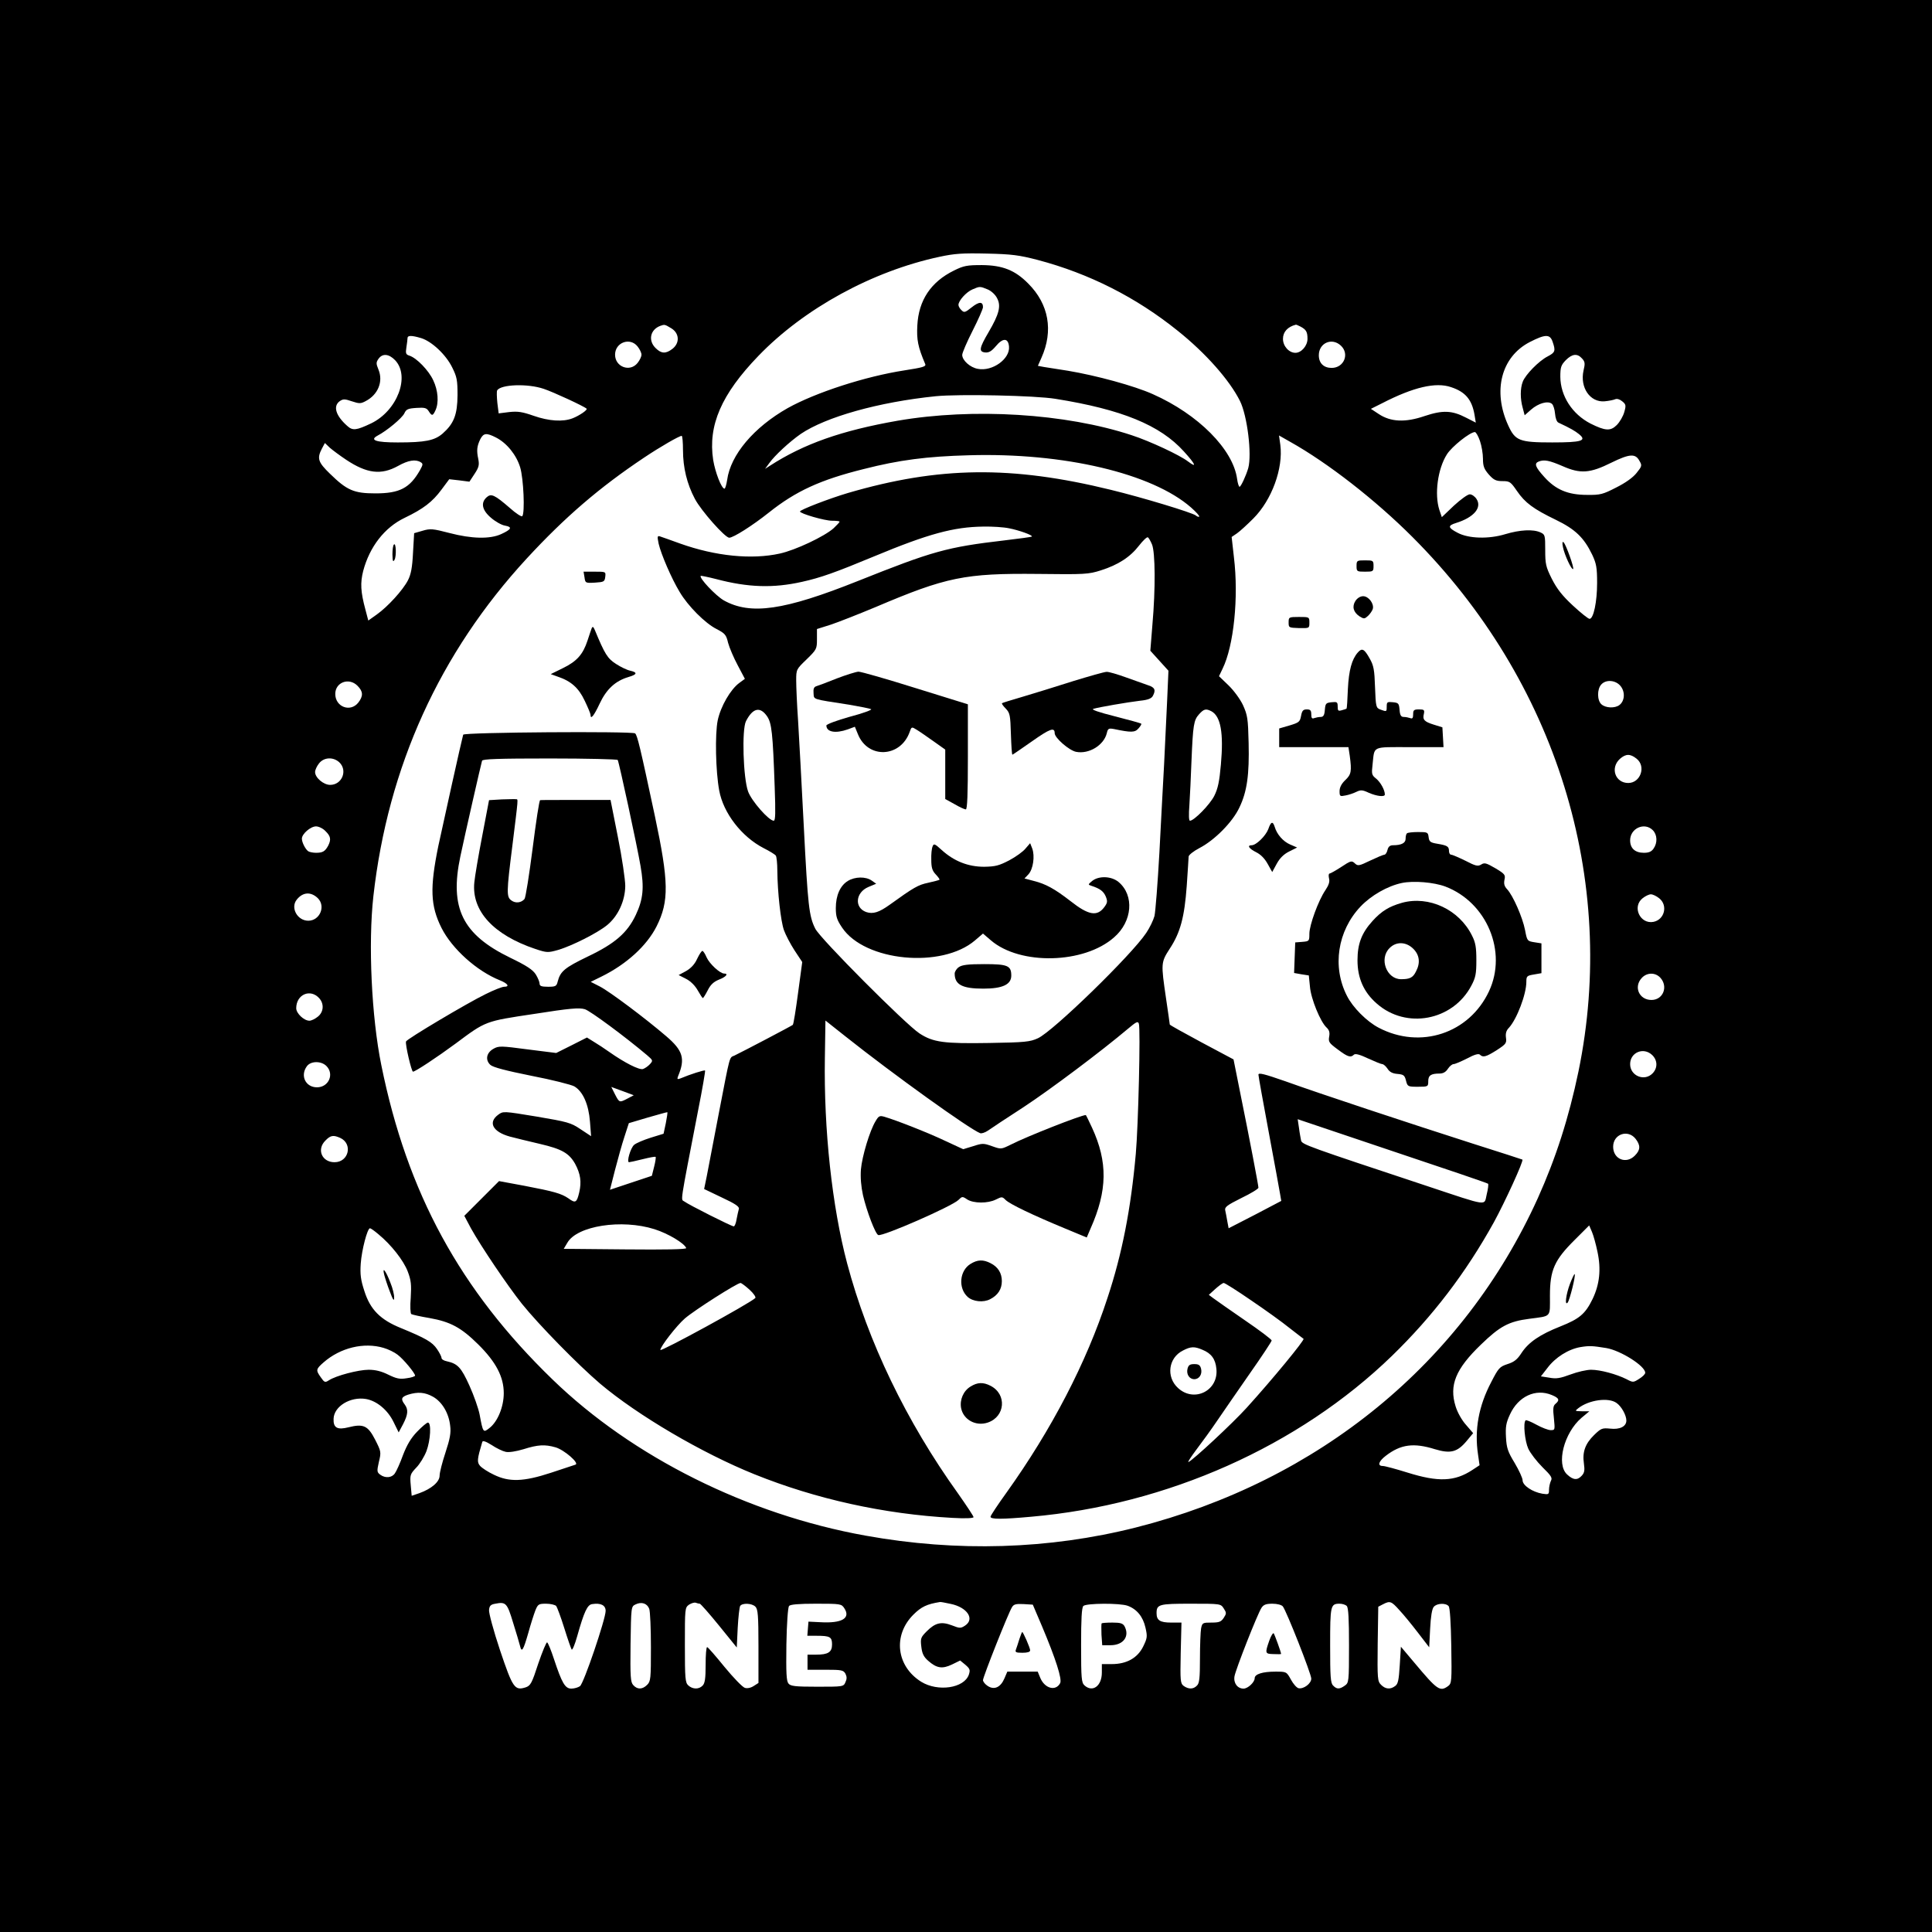 <?xml version="1.0" standalone="no"?>
<!DOCTYPE svg PUBLIC "-//W3C//DTD SVG 20010904//EN"
 "http://www.w3.org/TR/2001/REC-SVG-20010904/DTD/svg10.dtd">
<svg version="1.0" xmlns="http://www.w3.org/2000/svg"
 width="1024pt" height="1024pt" viewBox="0 0 1024 1024"
 preserveAspectRatio="xMidYMid meet">
<g transform="translate(0,1024) scale(0.1,-0.1)"
fill="#000000" stroke="none">
<path d="M0 5120 l0 -5120 5120 0 5120 0 0 5120 0 5120 -5120 0 -5120 0 0
-5120z m5501 3742 c272 -72 521 -198 741 -375 149 -119 275 -262 330 -372 39
-78 64 -283 44 -356 -12 -41 -39 -99 -46 -99 -4 0 -10 19 -13 41 -21 157 -206
343 -447 450 -98 44 -300 99 -450 124 -52 8 -109 17 -127 20 l-32 6 19 43 c64
143 39 284 -70 393 -70 71 -136 97 -245 98 -79 0 -97 -3 -149 -29 -122 -60
-187 -157 -194 -291 -4 -76 3 -113 42 -205 5 -13 -14 -18 -110 -33 -208 -32
-472 -118 -619 -200 -180 -102 -303 -248 -321 -381 -4 -25 -10 -46 -14 -46
-16 0 -49 86 -60 152 -28 183 43 348 240 552 242 251 604 449 960 525 79 17
121 20 250 17 133 -3 171 -8 271 -34z m-266 -156 c19 -8 41 -28 50 -47 22 -41
10 -85 -45 -179 -50 -85 -53 -104 -19 -108 20 -2 34 6 57 33 37 45 66 45 70
-2 6 -65 -88 -133 -165 -118 -41 7 -83 45 -83 74 0 11 25 69 55 128 30 59 55
116 55 125 0 31 -21 30 -60 -1 -35 -28 -40 -29 -54 -15 -9 8 -16 21 -16 28 0
22 41 68 74 82 39 17 40 17 81 0z m-1677 -206 c43 -26 46 -78 6 -109 -35 -27
-59 -26 -89 4 -41 40 -29 98 25 118 23 8 23 8 58 -13z m3335 9 c30 -16 37 -28
37 -65 0 -36 -32 -74 -64 -74 -34 0 -66 35 -66 74 0 37 25 64 68 75 2 1 13 -4
25 -10z m-4661 -61 c56 -17 132 -88 165 -156 25 -50 28 -68 28 -147 -1 -103
-19 -150 -79 -203 -43 -37 -92 -47 -238 -47 -115 0 -151 12 -107 36 50 26 130
93 142 118 10 22 19 26 64 29 44 3 54 0 65 -17 17 -27 22 -26 36 4 19 41 14
106 -12 160 -24 52 -88 118 -126 130 -19 6 -21 12 -16 44 3 20 6 42 6 49 0 15
22 15 72 0z m5997 -19 c17 -49 14 -57 -26 -78 -47 -24 -118 -97 -132 -134 -14
-36 -14 -91 0 -140 l10 -38 34 30 c39 34 89 48 110 31 8 -6 15 -30 17 -52 2
-24 9 -44 18 -48 64 -30 88 -44 109 -61 43 -35 15 -44 -142 -44 -174 0 -196 9
-233 90 -84 183 -37 364 114 442 82 42 107 43 121 2z m-4850 -25 c12 -15 21
-34 21 -44 0 -10 -9 -29 -21 -44 -40 -50 -119 -21 -119 44 0 65 79 94 119 44z
m3728 4 c47 -44 16 -118 -49 -118 -42 0 -68 25 -68 67 0 65 69 96 117 51z
m-5013 -77 c81 -85 12 -268 -127 -335 -78 -37 -98 -40 -127 -13 -61 54 -76
105 -39 131 18 12 26 12 64 -1 39 -13 47 -13 73 1 66 34 94 104 68 167 -13 32
-13 38 0 57 21 30 55 27 88 -7z m6291 9 c16 -17 17 -27 8 -64 -20 -90 35 -170
112 -163 22 2 47 7 56 11 9 4 24 0 37 -11 20 -16 21 -22 11 -57 -6 -22 -24
-53 -40 -69 -33 -33 -61 -31 -139 8 -97 50 -159 146 -160 248 0 51 4 62 29 88
34 34 61 37 86 9z m-5503 -161 c51 -17 213 -92 227 -105 7 -6 -38 -37 -74 -51
-51 -20 -126 -15 -206 13 -60 21 -84 25 -130 20 l-56 -7 -7 56 c-3 31 -4 60
-1 66 20 32 162 37 247 8z m4809 9 c76 -25 110 -66 124 -145 l7 -43 -51 26
c-75 39 -124 41 -220 9 -102 -35 -180 -32 -244 11 l-41 27 60 30 c165 85 284
113 365 85z m-2096 -62 c350 -56 554 -139 680 -279 62 -68 71 -90 22 -53 -44
34 -203 108 -298 139 -351 116 -842 146 -1242 77 -296 -52 -496 -122 -677
-239 l-25 -16 22 30 c29 41 107 113 167 155 133 90 412 169 716 200 121 12
527 4 635 -14z m2249 -223 c9 -26 16 -68 16 -94 0 -40 6 -55 31 -84 26 -29 38
-35 73 -35 38 0 43 -4 76 -52 43 -63 88 -96 206 -153 103 -50 149 -94 193
-185 22 -47 26 -68 26 -150 0 -100 -19 -190 -40 -190 -7 0 -47 32 -89 71 -56
52 -84 88 -111 141 -32 64 -35 79 -35 153 0 78 -1 82 -25 93 -39 18 -109 14
-186 -9 -88 -27 -195 -24 -253 7 -52 27 -54 38 -9 52 94 29 139 81 109 127 -9
14 -25 25 -36 25 -11 0 -48 -27 -84 -60 l-64 -61 -13 38 c-27 83 -9 218 40
295 26 41 121 117 148 118 6 0 18 -21 27 -47z m-5215 18 c57 -29 108 -92 128
-158 18 -59 26 -243 11 -259 -4 -4 -34 15 -65 43 -82 71 -100 79 -124 57 -32
-29 -24 -68 23 -108 23 -20 56 -39 75 -42 40 -7 34 -20 -21 -45 -59 -27 -156
-25 -274 6 -88 23 -102 24 -142 12 l-45 -13 -6 -104 c-4 -80 -11 -115 -27
-146 -27 -52 -106 -139 -165 -181 l-45 -32 -15 57 c-26 96 -28 143 -12 206 34
128 113 230 219 281 100 48 148 85 196 150 l41 55 53 -6 54 -7 27 41 c23 35
26 47 20 79 -10 46 -7 69 11 106 17 32 32 34 83 8z m991 -67 c0 -92 21 -179
63 -258 33 -63 160 -206 182 -206 22 0 123 64 211 134 142 113 272 173 502
230 188 48 334 67 557 73 503 15 972 -96 1178 -277 26 -23 46 -45 43 -48 -3
-3 -11 0 -18 6 -19 15 -282 95 -451 136 -526 129 -911 124 -1393 -17 -98 -29
-254 -89 -254 -98 0 -11 130 -49 170 -49 22 0 40 -2 40 -5 0 -3 -15 -19 -32
-35 -48 -43 -202 -116 -285 -134 -149 -33 -340 -14 -528 53 -50 18 -97 35
-107 38 -14 4 -15 0 -7 -39 13 -56 68 -184 111 -255 44 -75 136 -167 196 -197
44 -23 51 -30 61 -73 7 -26 30 -80 51 -119 l38 -72 -30 -22 c-46 -34 -98 -123
-114 -198 -15 -73 -11 -270 8 -372 22 -120 119 -245 235 -305 32 -16 61 -34
65 -40 4 -5 8 -41 8 -80 1 -114 18 -267 35 -315 9 -25 34 -73 56 -107 l41 -62
-22 -163 c-12 -90 -24 -166 -28 -170 -7 -6 -264 -141 -310 -163 -27 -12 -21
11 -82 -305 -28 -146 -57 -296 -64 -334 l-14 -68 94 -45 c73 -34 94 -49 90
-61 -3 -10 -8 -34 -12 -54 -3 -21 -10 -38 -15 -38 -12 0 -238 114 -262 132
-19 14 -26 -30 73 482 23 115 39 210 37 212 -3 4 -79 -20 -131 -42 -16 -6 -18
-4 -12 12 39 93 26 136 -63 212 -112 96 -299 236 -351 263 l-49 25 57 28 c132
65 240 163 292 266 67 134 65 236 -9 585 -78 365 -93 429 -105 438 -18 12
-907 6 -911 -7 -8 -27 -109 -483 -132 -591 -45 -221 -42 -315 17 -433 56 -111
187 -229 310 -278 42 -17 53 -34 22 -34 -10 0 -54 -17 -98 -39 -95 -46 -418
-238 -422 -251 -5 -15 29 -160 37 -160 12 0 127 76 226 149 161 120 155 118
416 157 191 30 239 34 269 25 29 -9 214 -146 330 -244 31 -27 32 -28 15 -47
-10 -11 -26 -22 -37 -26 -20 -6 -97 33 -178 90 -25 18 -62 42 -82 54 l-37 23
-81 -41 -82 -41 -151 19 c-143 19 -154 19 -182 3 -37 -21 -44 -59 -16 -85 14
-13 84 -31 218 -58 109 -21 211 -47 227 -56 46 -27 76 -96 83 -187 l6 -77 -56
37 c-52 35 -69 39 -233 67 -176 29 -177 29 -203 10 -56 -41 -29 -91 61 -116
29 -8 101 -25 160 -39 116 -27 154 -49 186 -105 29 -54 35 -96 22 -152 -13
-55 -20 -59 -58 -31 -37 25 -75 36 -232 66 l-135 25 -92 -92 -92 -92 35 -66
c54 -97 193 -303 270 -400 91 -113 297 -323 414 -423 200 -169 541 -369 819
-481 325 -131 685 -211 1049 -231 69 -4 112 -2 112 4 0 5 -37 61 -82 125 -275
383 -478 806 -588 1220 -80 302 -124 709 -118 1089 l3 198 106 -84 c253 -201
657 -491 714 -513 7 -3 26 3 42 14 15 11 100 67 188 124 143 94 412 296 553
415 44 37 53 42 58 28 10 -24 -3 -546 -16 -690 -26 -293 -73 -532 -150 -764
-112 -344 -297 -699 -536 -1033 -46 -64 -84 -121 -84 -127 0 -14 60 -14 215 0
721 63 1419 374 1913 853 215 209 391 439 540 708 58 106 159 326 151 332 -2
1 -121 40 -264 85 -337 108 -812 265 -992 330 -112 39 -143 47 -143 35 0 -8
25 -146 55 -307 30 -161 57 -308 60 -327 l6 -35 -139 -73 -140 -72 -7 37 c-3
21 -9 47 -11 58 -4 17 9 27 85 65 50 24 91 49 91 55 0 12 -47 259 -96 500
l-36 180 -169 90 c-93 50 -169 92 -169 95 0 3 -9 66 -20 140 -27 185 -27 189
20 262 56 85 78 167 90 333 5 77 10 147 10 155 0 8 26 29 57 45 81 42 176 138
212 215 41 85 53 175 49 343 -3 129 -6 147 -30 200 -15 32 -49 78 -77 105
l-50 48 19 40 c59 120 86 377 60 591 l-12 107 28 19 c16 11 55 47 87 79 98 98
159 266 143 390 l-7 50 58 -33 c202 -113 454 -310 648 -504 764 -763 1091
-1819 881 -2835 -51 -245 -120 -459 -215 -670 -395 -873 -1161 -1500 -2131
-1746 -460 -116 -946 -131 -1433 -43 -624 112 -1235 417 -1658 827 -491 475
-771 990 -908 1667 -52 255 -70 645 -42 895 77 685 351 1289 813 1790 203 220
386 377 621 534 88 59 186 115 200 116 4 0 7 -34 7 -76z m-1785 -51 c110 -73
185 -82 274 -33 55 31 94 37 121 20 13 -8 12 -13 -4 -42 -54 -95 -108 -123
-236 -123 -114 0 -151 16 -241 104 -63 61 -70 81 -43 133 l16 30 26 -25 c15
-13 54 -42 87 -64z m6854 -5 c15 -25 14 -29 -15 -65 -19 -24 -58 -52 -108 -77
-70 -36 -84 -40 -154 -39 -101 0 -166 27 -227 95 -48 53 -55 72 -29 82 29 11
55 6 127 -25 93 -41 144 -38 258 19 96 47 127 49 148 10z m-3341 -358 c52 -10
128 -37 121 -44 -2 -2 -67 -11 -144 -20 -308 -36 -381 -57 -777 -215 -393
-157 -570 -182 -712 -103 -43 25 -132 119 -122 130 2 1 38 -6 81 -17 170 -45
303 -49 455 -15 100 22 178 50 385 136 286 119 420 155 576 157 48 1 109 -3
137 -9z m758 -86 c17 -42 19 -233 2 -425 l-11 -138 48 -53 48 -53 -7 -160 c-4
-88 -11 -239 -16 -335 -5 -96 -17 -308 -25 -470 -9 -162 -21 -313 -26 -335 -6
-22 -25 -62 -44 -90 -77 -116 -494 -522 -574 -558 -41 -19 -69 -22 -257 -25
-240 -4 -298 3 -371 51 -72 47 -527 503 -552 555 -33 66 -39 117 -61 547 -11
220 -25 470 -30 555 -6 85 -10 181 -10 214 0 58 1 59 55 111 53 52 55 55 55
107 l0 54 73 23 c39 13 146 55 237 93 376 160 474 180 862 176 248 -3 267 -2
333 19 91 29 155 70 202 131 21 27 42 47 47 44 4 -2 14 -19 22 -38z m-4211
-749 c30 -30 31 -54 4 -89 -42 -53 -122 -23 -122 46 0 62 73 89 118 43z m6695
-2 c25 -32 21 -79 -7 -100 -24 -18 -73 -16 -95 4 -23 20 -24 80 -1 105 25 28
77 24 103 -9z m-4524 -160 c24 -36 30 -85 40 -375 5 -135 4 -178 -5 -178 -26
0 -118 105 -136 155 -26 72 -34 329 -11 373 36 70 75 79 112 25z m2355 27 c49
-27 65 -114 50 -282 -8 -91 -16 -128 -35 -166 -23 -46 -107 -132 -129 -132 -6
0 -7 31 -3 83 3 45 8 150 11 232 8 193 12 218 40 249 26 29 37 31 66 16z
m2253 -251 c52 -41 21 -129 -44 -129 -69 0 -97 80 -44 128 31 27 54 28 88 1z
m-6876 -19 c46 -43 15 -120 -48 -120 -35 0 -80 38 -80 68 0 11 9 31 21 46 26
33 75 35 107 6z m1476 12 c7 -12 102 -451 121 -562 20 -115 14 -176 -25 -259
-45 -95 -110 -152 -255 -221 -122 -59 -145 -78 -159 -132 -6 -25 -11 -28 -51
-28 -35 0 -45 4 -45 16 0 9 -9 31 -20 49 -16 25 -47 46 -136 89 -253 123 -322
263 -264 537 24 114 109 487 115 507 3 9 84 12 359 12 195 0 357 -4 360 -8z
m-1549 -377 c28 -27 31 -45 14 -78 -16 -29 -28 -37 -64 -37 -16 0 -35 4 -41 8
-15 10 -34 47 -34 67 0 25 46 65 75 65 14 0 37 -11 50 -25z m7035 5 c24 -24
26 -67 4 -98 -11 -16 -25 -22 -51 -22 -47 0 -73 24 -73 66 0 64 76 98 120 54z
m-7076 -360 c44 -43 11 -120 -50 -120 -58 0 -96 69 -61 112 32 40 74 43 111 8z
m7110 -1 c47 -37 29 -113 -30 -125 -71 -14 -115 80 -58 125 15 12 34 21 44 21
10 0 29 -9 44 -21z m6 -421 c43 -47 15 -118 -47 -118 -65 0 -96 69 -51 117 27
29 71 30 98 1z m-7107 -110 c26 -30 22 -73 -9 -97 -15 -12 -34 -21 -44 -21
-29 0 -70 39 -70 66 0 74 76 106 123 52z m7064 -300 c28 -27 30 -67 3 -96 -43
-46 -120 -15 -120 48 0 62 71 92 117 48z m-7027 -58 c43 -43 12 -113 -50 -113
-60 0 -90 61 -54 111 20 29 76 30 104 2z m1597 -172 c-44 -23 -44 -23 -67 21
l-20 40 60 -22 59 -22 -32 -17z m202 -131 l-12 -56 -68 -21 c-38 -12 -78 -29
-88 -38 -19 -16 -41 -92 -27 -92 4 0 36 7 72 16 36 9 67 15 69 12 2 -2 -1 -25
-8 -52 l-12 -48 -111 -37 -111 -37 27 106 c15 58 37 137 50 176 l23 71 101 30
c56 16 102 29 103 28 2 -1 -2 -27 -8 -58z m4358 -321 c3 -3 0 -28 -7 -56 -15
-62 17 -67 -320 45 -630 209 -659 219 -664 240 -2 11 -8 41 -11 66 l-7 47 502
-169 c276 -92 505 -170 507 -173z m782 238 c27 -35 26 -59 -4 -89 -46 -47
-115 -19 -115 47 0 67 78 94 119 42z m-6866 5 c68 -31 46 -129 -30 -129 -67 0
-96 68 -48 115 27 28 42 30 78 14z m1666 -484 c73 -23 159 -75 168 -100 2 -7
-109 -9 -323 -7 l-326 3 19 32 c51 90 288 127 462 72z m4998 -120 c20 -93 11
-173 -26 -250 -39 -80 -70 -105 -170 -145 -109 -43 -169 -84 -206 -140 -23
-36 -40 -49 -75 -60 -42 -14 -48 -21 -86 -95 -67 -127 -90 -254 -70 -385 l8
-56 -38 -25 c-94 -62 -181 -65 -344 -14 -61 19 -120 35 -131 35 -30 0 -22 25
16 54 79 61 148 70 260 35 83 -25 119 -16 169 44 l34 41 -37 43 c-22 24 -46
66 -56 99 -35 112 0 198 134 327 101 98 148 123 256 137 120 16 110 5 110 122
0 136 23 189 132 297 l76 76 15 -35 c8 -19 21 -66 29 -105z m-6461 93 c68 -56
133 -139 155 -197 18 -47 20 -70 16 -138 -4 -47 -2 -85 3 -88 5 -3 49 -13 97
-21 111 -20 167 -50 258 -140 94 -93 135 -172 135 -258 0 -72 -32 -151 -76
-185 -33 -26 -34 -25 -52 72 -6 31 -30 100 -54 153 -44 97 -62 116 -120 129
-16 3 -28 11 -28 18 0 7 -11 28 -24 47 -25 37 -60 57 -191 111 -109 44 -163
98 -194 197 -19 58 -23 87 -19 145 5 71 35 187 49 187 4 0 24 -14 45 -32z
m1967 -294 c22 -20 35 -40 30 -44 -32 -30 -503 -287 -503 -275 0 18 87 130
130 167 51 44 277 188 295 188 6 -1 27 -17 48 -36z m2658 -56 c74 -50 166
-116 204 -147 39 -30 72 -56 74 -57 7 -6 -164 -214 -301 -365 -74 -82 -287
-280 -309 -288 -6 -2 14 28 43 67 29 38 79 107 110 153 31 46 109 158 172 249
64 91 116 170 116 175 0 6 -64 54 -143 108 -78 54 -153 106 -166 116 l-24 18
34 31 c19 17 39 32 45 32 6 0 71 -41 145 -92z m-4598 -252 c25 -7 59 -24 74
-36 31 -23 93 -98 93 -111 0 -4 -20 -11 -45 -14 -36 -6 -54 -2 -97 19 -36 18
-68 26 -104 26 -54 0 -173 -31 -211 -56 -20 -13 -24 -11 -42 15 -28 39 -27 44
14 80 89 78 214 108 318 77z m6481 -1 c76 -13 206 -95 206 -131 0 -7 -14 -21
-32 -32 -31 -20 -33 -20 -67 -2 -54 27 -139 50 -188 50 -23 0 -72 -11 -109
-25 -54 -20 -75 -24 -112 -17 l-45 7 35 45 c42 56 111 99 174 110 49 8 63 7
138 -5z m-2141 -9 c47 -19 69 -49 74 -100 13 -116 -117 -182 -203 -103 -65 59
-51 161 26 199 42 22 61 22 103 4z m-4078 -249 c48 -27 84 -87 91 -154 5 -37
-1 -69 -25 -142 -17 -51 -31 -106 -31 -122 0 -33 -43 -70 -107 -93 l-41 -14
-5 56 c-5 54 -3 59 29 93 19 19 43 59 54 87 22 58 27 152 8 152 -6 0 -32 -22
-57 -48 -33 -34 -54 -70 -75 -124 -15 -42 -35 -86 -43 -97 -16 -24 -51 -27
-78 -7 -17 13 -18 18 -7 67 13 53 12 56 -20 119 -38 74 -62 85 -141 65 -59
-15 -81 -3 -79 45 2 66 89 119 172 105 57 -10 115 -58 146 -122 l27 -55 23 43
c27 52 29 78 9 105 -22 29 -18 40 18 52 52 16 89 13 132 -11z m5930 9 c39 -16
43 -27 19 -47 -12 -10 -14 -25 -8 -76 6 -62 6 -63 -17 -63 -13 0 -47 13 -76
29 -29 16 -54 26 -57 23 -14 -13 -4 -110 14 -150 11 -24 45 -68 75 -98 47 -46
54 -57 45 -73 -5 -11 -10 -32 -10 -47 0 -25 -2 -26 -35 -21 -53 9 -105 44
-105 71 0 12 -19 53 -42 92 -36 59 -43 79 -46 136 -3 55 0 76 21 121 44 96
136 139 222 103z m343 -42 c26 -18 52 -65 52 -93 0 -32 -35 -49 -86 -43 -42 4
-48 2 -85 -34 -47 -46 -63 -90 -54 -151 5 -35 3 -49 -11 -64 -23 -26 -46 -24
-78 6 -59 54 -17 220 76 300 l42 35 -40 0 c-37 1 -38 1 -19 16 56 44 160 59
203 28z m-5888 -259 c17 -4 55 2 95 14 76 24 113 26 169 10 46 -13 129 -85
106 -92 -8 -3 -67 -22 -130 -43 -146 -48 -222 -50 -303 -10 -30 14 -62 35 -72
46 -18 20 -16 36 11 127 2 9 18 4 50 -16 25 -17 59 -33 74 -36z m39 -904 c17
-53 33 -109 37 -124 9 -38 17 -26 44 68 12 44 29 97 37 118 14 35 18 37 58 37
23 0 47 -6 53 -12 5 -7 25 -60 43 -118 18 -58 36 -109 39 -113 4 -4 17 27 29
70 37 131 54 168 80 171 45 7 71 -6 71 -36 0 -43 -116 -385 -136 -399 -10 -7
-30 -13 -46 -13 -33 0 -50 30 -92 157 -15 46 -31 85 -36 88 -4 3 -25 -48 -47
-112 -34 -105 -41 -117 -66 -126 -59 -19 -69 -5 -137 197 -34 102 -60 198 -58
213 2 22 9 29 33 33 56 11 63 4 94 -99z m722 72 c5 -13 9 -105 9 -204 0 -166
-1 -180 -20 -199 -25 -25 -52 -26 -74 -1 -14 16 -16 42 -14 217 3 197 3 199
26 210 32 16 62 6 73 -23z m268 27 c4 0 50 -52 102 -116 l94 -116 5 104 c3 56
9 109 13 116 11 17 63 15 81 -4 13 -13 16 -46 16 -209 l0 -195 -25 -16 c-15
-10 -34 -14 -47 -10 -13 4 -61 54 -108 111 -47 58 -88 105 -92 105 -5 0 -8
-42 -8 -94 0 -73 -4 -98 -16 -110 -20 -21 -53 -20 -76 1 -16 15 -18 35 -18
214 0 194 0 198 22 214 13 8 29 13 36 10 8 -3 17 -5 21 -5z m1330 -1 c87 -18
129 -80 76 -115 -23 -15 -28 -15 -69 1 -57 22 -89 14 -134 -31 -32 -32 -34
-38 -29 -81 4 -36 12 -54 36 -75 45 -40 75 -45 127 -20 l43 21 28 -23 c24 -21
26 -27 18 -52 -25 -72 -164 -92 -252 -38 -132 82 -152 246 -42 356 42 42 72
56 141 67 4 1 29 -4 57 -10z m2377 -32 c22 -23 66 -77 99 -120 l60 -78 5 99
c3 63 10 105 19 115 16 20 64 22 79 4 7 -7 12 -91 14 -210 3 -187 2 -199 -16
-213 -44 -32 -57 -23 -181 125 l-70 83 -6 -97 c-5 -80 -9 -100 -24 -111 -26
-20 -52 -17 -75 6 -19 19 -20 31 -18 217 l3 197 25 13 c37 19 44 17 86 -30z
m-2941 9 c35 -53 -13 -81 -128 -74 l-62 3 -3 -37 -3 -38 50 0 c70 0 81 -6 81
-46 0 -41 -21 -54 -84 -54 l-46 0 0 -40 0 -40 95 0 c86 0 95 -2 106 -21 8 -16
8 -28 0 -45 -10 -24 -13 -24 -150 -24 -117 0 -141 3 -152 17 -11 13 -13 56
-11 207 2 112 8 196 14 204 7 8 49 12 144 12 130 0 134 -1 149 -24z m1048 -96
c73 -173 107 -280 96 -301 -23 -44 -81 -29 -105 27 l-14 34 -81 0 -80 0 -15
-35 c-20 -48 -54 -64 -89 -41 -14 9 -25 23 -25 31 0 17 135 358 154 387 9 15
21 18 61 16 l49 -3 49 -115z m454 109 c49 -18 81 -58 94 -115 11 -48 10 -56
-12 -101 -30 -61 -88 -93 -166 -93 l-53 0 0 -45 c0 -71 -49 -107 -92 -68 -16
15 -18 35 -18 213 0 139 3 199 12 208 15 15 195 16 235 1z m509 -14 c15 -23
15 -27 0 -50 -14 -21 -24 -25 -65 -25 -46 0 -49 -1 -55 -31 -3 -17 -6 -89 -6
-160 0 -103 -3 -131 -16 -143 -19 -20 -44 -20 -70 -2 -18 14 -19 26 -16 175
l4 161 -54 0 c-60 0 -78 12 -78 50 0 47 13 50 182 50 157 0 158 0 174 -25z
m313 11 c19 -23 151 -358 151 -383 0 -26 -40 -56 -67 -51 -10 2 -28 22 -41 46
-23 42 -24 42 -82 42 -68 0 -110 -13 -110 -35 0 -21 -36 -55 -59 -55 -32 0
-54 29 -48 65 6 36 121 329 143 363 11 17 24 22 58 22 25 0 48 -6 55 -14z
m339 2 c9 -9 12 -69 12 -209 0 -193 -1 -198 -22 -213 -28 -20 -43 -20 -62 0
-14 13 -16 47 -16 213 0 211 2 221 50 221 14 0 31 -5 38 -12z"/>
<path d="M8284 7340 c8 -41 46 -123 54 -116 6 7 -37 127 -50 141 -7 7 -9 -1
-4 -25z"/>
<path d="M2088 7354 c-5 -4 -8 -28 -8 -53 1 -36 3 -42 11 -28 11 19 8 93 -3
81z"/>
<path d="M7190 7240 c0 -29 2 -30 45 -30 43 0 45 1 45 30 0 29 -2 30 -45 30
-43 0 -45 -1 -45 -30z"/>
<path d="M3098 7180 c4 -30 5 -31 56 -28 47 3 51 5 54 31 3 27 3 27 -56 27
l-59 0 5 -30z"/>
<path d="M7184 7055 c-19 -30 -11 -60 22 -82 23 -14 26 -14 44 2 11 10 22 26
26 37 8 28 -22 68 -51 68 -15 0 -31 -10 -41 -25z"/>
<path d="M6830 6941 c0 -28 1 -28 55 -30 55 -1 55 -1 55 29 0 30 -1 30 -55 30
-54 0 -55 -1 -55 -29z"/>
<path d="M3136 6910 c-3 -8 -13 -37 -22 -65 -24 -73 -56 -110 -130 -146 l-65
-32 36 -13 c72 -24 112 -60 144 -128 17 -35 31 -69 31 -75 0 -27 18 -5 48 59
36 77 83 121 154 142 45 13 48 24 9 33 -16 3 -50 19 -76 36 -45 29 -59 51
-112 179 -8 19 -12 21 -17 10z"/>
<path d="M7197 6782 c-32 -36 -48 -94 -53 -195 -2 -55 -5 -101 -7 -103 -1 -1
-12 -5 -24 -8 -20 -6 -23 -4 -23 19 0 24 -3 26 -32 23 -30 -3 -33 -6 -36 -40
-2 -29 -8 -38 -22 -38 -10 0 -25 -3 -34 -6 -12 -5 -16 0 -16 20 0 21 -5 26
-24 26 -19 0 -25 -7 -30 -34 -6 -32 -11 -36 -61 -51 l-55 -16 0 -49 0 -50 184
0 183 0 7 -46 c11 -82 8 -99 -24 -129 -20 -19 -30 -39 -30 -58 0 -28 2 -29 32
-23 17 3 43 12 57 19 23 11 32 11 66 -5 44 -19 85 -23 85 -9 0 24 -23 65 -46
84 -24 19 -25 24 -19 76 11 99 -7 91 196 91 l180 0 -3 53 -3 52 -45 14 c-52
16 -61 27 -53 58 4 20 1 23 -26 23 -27 0 -31 -4 -31 -26 0 -20 -4 -25 -16 -20
-9 3 -24 6 -34 6 -14 0 -20 9 -22 38 -3 34 -6 37 -35 40 -30 3 -33 1 -33 -22
0 -29 0 -29 -33 -17 -24 9 -25 14 -29 118 -3 92 -7 115 -28 152 -29 52 -41 58
-63 33z"/>
<path d="M6722 5845 c-14 -36 -64 -85 -88 -85 -26 0 -14 -18 24 -37 24 -12 45
-33 61 -62 l24 -43 24 44 c17 31 38 51 66 65 l42 21 -37 16 c-37 16 -70 53
-82 94 -10 31 -20 28 -34 -13z"/>
<path d="M7457 5823 c-4 -3 -7 -16 -7 -29 0 -22 -22 -34 -67 -34 -16 0 -25 -8
-29 -25 -3 -14 -11 -25 -16 -25 -6 0 -39 -14 -75 -31 -60 -29 -66 -30 -82 -15
-17 16 -22 14 -72 -19 -29 -19 -58 -35 -62 -35 -5 0 -6 -11 -3 -25 5 -18 -1
-36 -19 -63 -37 -54 -85 -185 -85 -231 0 -39 -1 -40 -37 -43 l-38 -3 -3 -81
-3 -81 39 -7 39 -6 6 -59 c5 -65 56 -188 88 -217 14 -13 18 -26 14 -48 -5 -28
-1 -34 45 -68 53 -40 69 -45 86 -28 7 7 31 1 75 -20 35 -16 69 -30 75 -30 7 0
19 -11 28 -24 11 -18 27 -26 53 -28 32 -3 38 -7 45 -35 8 -32 10 -33 63 -33
54 0 55 1 55 29 0 31 14 41 60 41 19 0 33 8 44 25 9 14 23 25 30 25 8 0 40 14
72 30 39 21 61 27 68 20 16 -16 32 -12 89 24 49 32 53 37 49 66 -3 22 1 38 16
53 42 46 92 178 92 243 0 30 3 33 40 39 l40 7 0 79 0 79 -38 6 c-37 6 -38 7
-49 65 -13 67 -64 183 -95 216 -15 16 -18 29 -14 50 6 26 2 31 -48 61 -48 28
-58 31 -75 20 -18 -11 -30 -8 -84 20 -35 17 -69 32 -76 32 -6 0 -11 9 -11 19
0 25 -9 30 -62 39 -37 6 -43 11 -46 35 -3 26 -6 27 -56 27 -29 0 -56 -3 -59
-7z m204 -282 c220 -84 329 -346 231 -555 -105 -224 -364 -309 -585 -193 -63
33 -137 107 -168 169 -79 154 -50 344 72 473 56 59 143 109 219 125 62 13 170
4 231 -19z"/>
<path d="M7431 5455 c-68 -19 -109 -44 -156 -96 -58 -64 -80 -121 -80 -209 0
-94 33 -169 102 -229 156 -138 403 -91 501 94 23 43 27 63 27 135 0 68 -4 94
-23 131 -68 138 -228 213 -371 174z m60 -244 c33 -33 38 -75 14 -120 -16 -33
-33 -41 -79 -41 -77 0 -118 109 -61 165 35 36 88 34 126 -4z"/>
<path d="M3695 5158 c-13 -29 -33 -50 -59 -65 l-39 -21 39 -20 c24 -12 48 -36
62 -61 13 -23 25 -41 27 -41 3 0 14 18 26 41 15 30 31 45 60 57 37 14 52 32
27 32 -22 0 -78 52 -93 86 -8 19 -18 34 -22 34 -5 0 -17 -19 -28 -42z"/>
<path d="M4641 4298 c-31 -50 -72 -187 -78 -257 -3 -43 1 -90 11 -136 20 -86
66 -206 81 -211 23 -9 392 153 425 186 19 19 21 20 46 3 34 -22 110 -22 152
-1 32 16 34 16 52 -2 22 -22 143 -80 312 -150 l118 -49 20 47 c90 202 92 353
8 535 -17 37 -32 67 -33 67 -24 0 -312 -113 -398 -157 -51 -25 -51 -25 -99 -8
-45 16 -51 16 -100 0 l-53 -16 -95 44 c-88 42 -258 109 -323 128 -25 7 -30 4
-46 -23z"/>
<path d="M5144 3541 c-59 -36 -66 -129 -15 -175 28 -25 83 -31 119 -12 41 21
62 53 62 96 0 42 -20 75 -60 95 -39 20 -69 19 -106 -4z"/>
<path d="M5144 2891 c-38 -23 -58 -70 -50 -114 12 -62 78 -98 141 -77 93 31
103 150 15 195 -39 20 -69 19 -106 -4z"/>
<path d="M4435 6644 c-49 -20 -98 -38 -108 -41 -13 -4 -17 -14 -15 -37 3 -35
-12 -30 188 -61 58 -10 110 -20 117 -24 7 -3 -44 -22 -113 -40 -68 -19 -124
-40 -124 -46 0 -35 48 -44 113 -21 l38 14 16 -39 c53 -133 227 -125 275 13 9
26 10 27 37 10 15 -9 55 -37 89 -61 l62 -44 0 -131 0 -131 49 -27 c27 -16 54
-28 60 -28 8 0 11 82 11 278 l0 279 -277 86 c-153 48 -289 87 -303 87 -14 -1
-65 -17 -115 -36z"/>
<path d="M5685 6629 c-88 -28 -207 -65 -265 -82 -58 -17 -107 -32 -109 -34 -3
-2 6 -15 20 -29 22 -23 24 -35 27 -135 2 -60 5 -109 8 -109 2 0 48 32 104 71
95 67 120 76 120 43 0 -25 77 -92 114 -99 68 -13 146 35 162 98 6 26 10 28 38
23 91 -19 111 -19 130 3 11 12 17 23 15 25 -2 3 -65 20 -139 39 -87 22 -128
36 -115 40 30 9 181 35 248 43 41 4 60 12 67 25 17 31 11 45 -22 56 -18 6 -71
25 -118 42 -47 17 -94 31 -105 30 -11 0 -92 -23 -180 -50z"/>
<path d="M4943 5754 c-5 -11 -8 -43 -7 -71 0 -41 5 -58 24 -78 13 -14 22 -26
19 -28 -2 -2 -29 -9 -60 -16 -52 -11 -74 -23 -203 -116 -57 -41 -89 -51 -125
-39 -64 23 -57 104 12 133 l41 17 -24 17 c-32 22 -88 21 -126 -2 -41 -25 -64
-77 -64 -144 0 -45 6 -63 33 -103 120 -180 529 -219 705 -68 l42 36 42 -36
c155 -133 494 -125 653 16 97 84 108 222 24 293 -38 32 -105 34 -140 6 -23
-19 -23 -20 -4 -26 46 -15 64 -29 76 -57 10 -25 9 -33 -8 -56 -38 -51 -84 -43
-179 32 -84 65 -131 91 -195 107 l-49 13 21 22 c25 27 35 97 20 137 l-11 28
-25 -29 c-13 -16 -52 -44 -86 -62 -54 -28 -73 -33 -133 -34 -84 0 -159 29
-225 89 -37 34 -42 35 -48 19z"/>
<path d="M5082 5114 c-12 -8 -22 -24 -22 -34 0 -59 40 -80 152 -80 102 0 148
22 148 69 0 53 -19 61 -143 61 -86 0 -118 -4 -135 -16z"/>
<path d="M2659 6003 l-67 -4 -36 -189 c-20 -103 -39 -215 -42 -247 -15 -151
101 -278 324 -353 61 -20 66 -20 120 -5 74 22 207 89 259 131 59 48 96 129 97
208 0 33 -17 150 -39 259 l-39 197 -183 0 c-101 0 -186 0 -190 -1 -5 0 -22
-115 -40 -256 -18 -140 -37 -261 -43 -268 -17 -20 -47 -24 -69 -8 -27 19 -27
40 5 293 32 259 31 243 19 244 -5 1 -40 0 -76 -1z"/>
<path d="M8321 3435 c-21 -56 -29 -118 -12 -99 10 11 44 145 37 151 -2 2 -13
-21 -25 -52z"/>
<path d="M2036 3485 c4 -16 17 -57 30 -90 17 -46 23 -54 23 -33 1 15 -8 51
-20 80 -24 63 -44 88 -33 43z"/>
<path d="M6294 2985 c-7 -29 10 -55 36 -55 26 0 43 26 36 55 -5 20 -13 25 -36
25 -23 0 -31 -5 -36 -25z"/>
<path d="M5403 1553 c-6 -21 -15 -46 -18 -55 -6 -15 -1 -18 34 -18 26 0 41 4
41 13 0 13 -37 97 -42 97 -2 0 -8 -17 -15 -37z"/>
<path d="M5839 1636 c-2 -2 -2 -29 -1 -60 l4 -56 44 0 c68 0 103 47 74 101 -9
15 -22 19 -64 19 -29 0 -55 -2 -57 -4z"/>
<path d="M6727 1543 c-23 -66 -22 -69 23 -70 22 -1 40 -1 40 1 0 9 -34 102
-39 109 -4 4 -15 -14 -24 -40z"/>
</g>
</svg>
